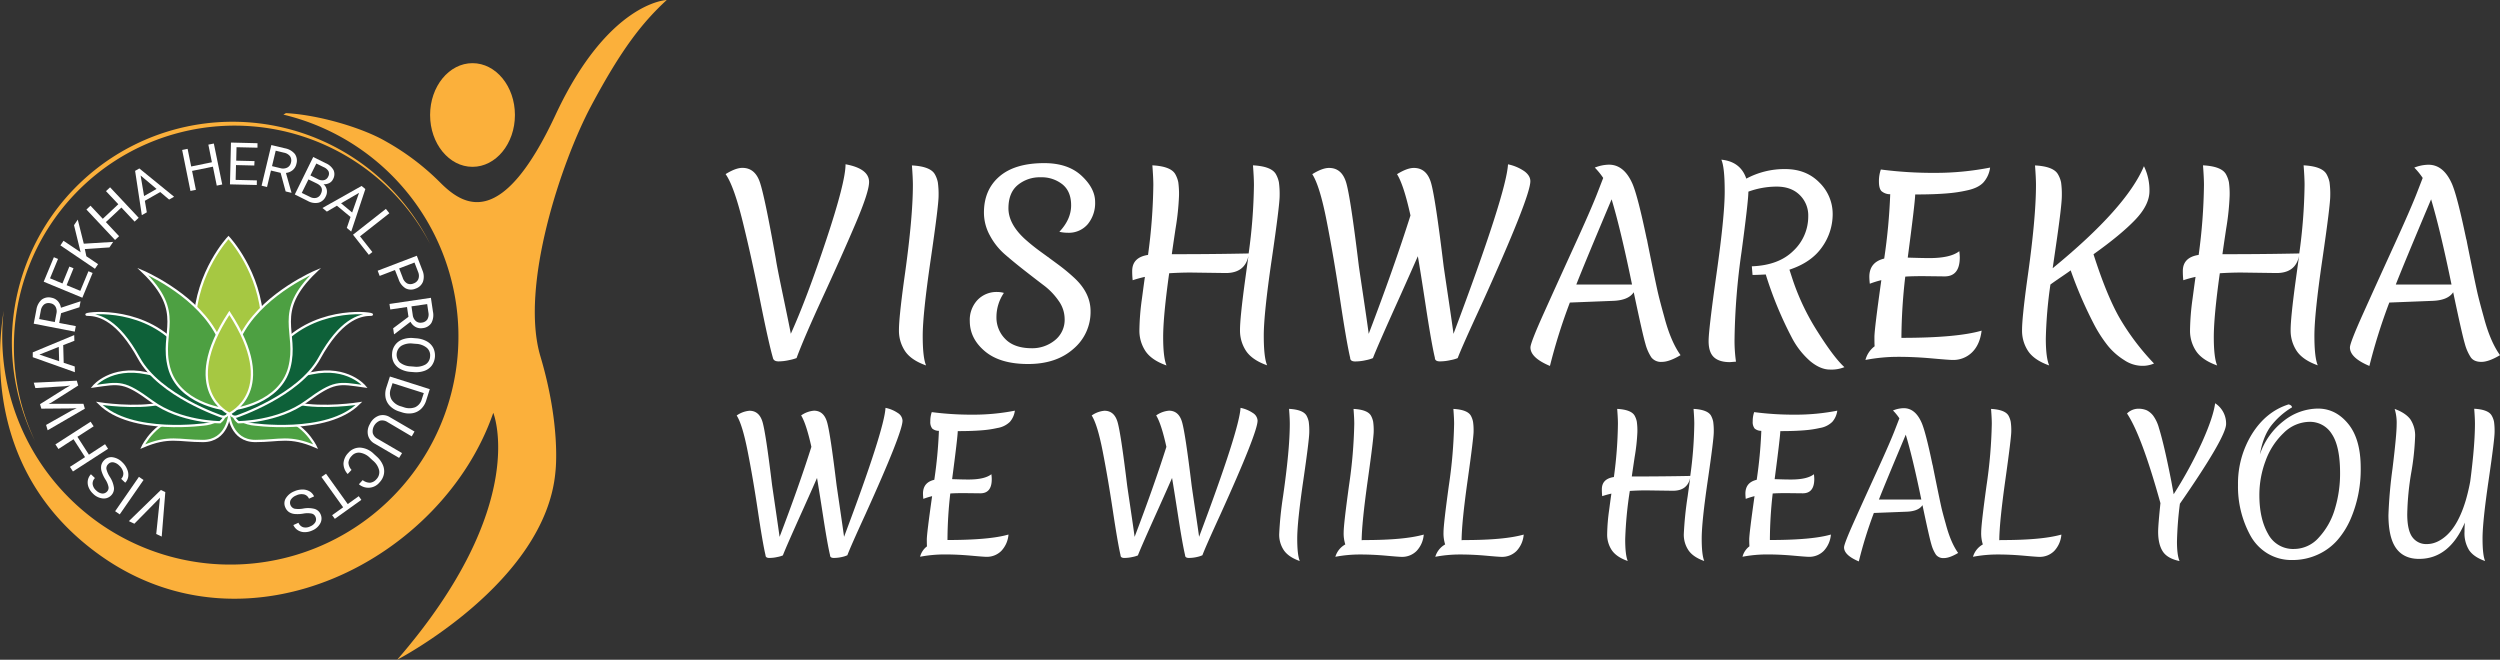<svg xmlns="http://www.w3.org/2000/svg" id="Layer_1" data-name="Layer 1" viewBox="0 0 1085.68 286.51"><rect x="0" y="0" width="1085.68" height="286.51" fill="#333333" stroke="none"/><defs><style>.cls-1{fill:#a6c842;}.cls-1,.cls-2,.cls-3{stroke:#fff;stroke-miterlimit:10;}.cls-2{fill:#4da042;}.cls-3{fill:#0e6139;}.cls-4{fill:#fbb03b;}.cls-5{fill:#fff;}</style></defs><path class="cls-1" d="M294,386.3h6.55s9,3.27,8.19-18.83S294,330.63,294,330.63s-13.91,14.74-14.73,36.84,8.18,18.83,8.18,18.83Z" transform="translate(-194.77 -227.49)"></path><path class="cls-2" d="M294.37,407.58S293.55,419,282.91,419s-14.73-2.46-26.19,2.46c0,0,5.73-12.28,18.82-13.1s13.12-3.67,13.12-3.67S294.37,404.31,294.37,407.58Z" transform="translate(-194.77 -227.49)"></path><path class="cls-3" d="M284.55,411.67s-32.74,4.91-46.66-9c0,0,15.55,2.45,27,0s16.38-2.46,16.38-2.46l9.82,8.19S289.46,410.85,284.55,411.67Z" transform="translate(-194.77 -227.49)"></path><path class="cls-3" d="M290.28,410.85s-17.19,0-29.47-9-13.92-8.19-25.38-6.55c0,0,7.37-9,22.92-5.73S274.73,392,274.73,392l9,4.91S297.65,405.12,290.28,410.85Z" transform="translate(-194.77 -227.49)"></path><path class="cls-3" d="M291.1,408.4s-27-9-36-25.38-17.19-18.83-22.1-18.83,17.62-4.59,34.59,9.17,12.07,7.21,12.07,7.21l14.73,22.1S295.19,409.22,291.1,408.4Z" transform="translate(-194.77 -227.49)"></path><path class="cls-2" d="M291.92,405.12s-19.65-2.45-23.74-18,7.36-23.73-11.46-41.74c0,0,21.28,9,31.1,25.37s6.55,17.19,6.55,17.19-1.63,9.83-.82,12.28S291.92,405.12,291.92,405.12Z" transform="translate(-194.77 -227.49)"></path><path class="cls-2" d="M294.21,407.58S295,419,305.67,419s14.74-2.46,26.2,2.46c0,0-5.73-12.28-18.83-13.1s-13.11-3.67-13.11-3.67S294.21,404.31,294.21,407.58Z" transform="translate(-194.77 -227.49)"></path><path class="cls-3" d="M304,411.67s32.74,4.91,46.66-9c0,0-15.56,2.45-27,0s-16.37-2.46-16.37-2.46l-9.82,8.19S299.12,410.85,304,411.67Z" transform="translate(-194.77 -227.49)"></path><path class="cls-3" d="M298.3,410.85s17.2,0,29.48-9,13.91-8.19,25.37-6.55c0,0-7.37-9-22.92-5.73S313.86,392,313.86,392l-9,4.91S290.94,405.12,298.3,410.85Z" transform="translate(-194.77 -227.49)"></path><path class="cls-3" d="M297.49,408.4s27-9,36-25.38,17.19-18.83,22.1-18.83S338,359.6,321,373.36,309,380.57,309,380.57l-14.74,22.1S293.39,409.22,297.49,408.4Z" transform="translate(-194.77 -227.49)"></path><path class="cls-2" d="M296.67,405.12s19.64-2.45,23.74-18-7.37-23.73,11.46-41.74c0,0-21.29,9-31.11,25.37s-6.55,17.19-6.55,17.19,1.64,9.83.82,12.28S296.67,405.12,296.67,405.12Z" transform="translate(-194.77 -227.49)"></path><path class="cls-1" d="M294.37,407.17s22.11-10,0-43.79C272.27,397.13,294.37,407.17,294.37,407.17Z" transform="translate(-194.77 -227.49)"></path><path class="cls-4" d="M200.81,377.89a95.84,95.84,0,0,1,180.75-44.45A95.85,95.85,0,1,0,210,419,95.46,95.46,0,0,1,200.81,377.89Z" transform="translate(-194.77 -227.49)"></path><path class="cls-4" d="M436,277.42c-22.92,49.12-39.29,40.11-49.93,29.47a107.22,107.22,0,0,0-23.74-18c-9.83-5.73-28.65-11.46-43.39-12.28l-1.09.66a99.06,99.06,0,1,1-122.11,96.35,101,101,0,0,1,.63-11.2c-3.75,23.84-4.67,73.41,42.35,106.57,63.85,45,148.17,1.63,170.27-62.22,0,0,16.37,40.11-41.75,107.24,0,0,64.67-33.56,68.76-81.86,0,0,2.46-19.65-6.55-49.94s9-84.31,22.11-108.87,22.1-36,32.74-45.84C484.29,227.49,458.91,228.3,436,277.42Z" transform="translate(-194.77 -227.49)"></path><ellipse class="cls-4" cx="205.2" cy="49.94" rx="18.42" ry="22.51"></ellipse><path class="cls-5" d="M264.25,443.62l-11.13,11.31-2.39-1.13,13.9-13.52,1.93.92L265,460.51l-2.38-1.12Z" transform="translate(-194.77 -227.49)"></path><path class="cls-5" d="M255.1,434.57l2,1.37-10.33,14.93-2-1.37Z" transform="translate(-194.77 -227.49)"></path><path class="cls-5" d="M242.48,434.6a11.44,11.44,0,0,1,1.78,4.69,4.16,4.16,0,0,1-1.17,3.29,4.39,4.39,0,0,1-3.7,1.37,6.9,6.9,0,0,1-4.23-2.08,7.59,7.59,0,0,1-1.94-2.85,5.56,5.56,0,0,1-.29-3,5.17,5.17,0,0,1,1.33-2.58L236,435.1a3.29,3.29,0,0,0-1,2.61,4.36,4.36,0,0,0,1.51,2.74,4.49,4.49,0,0,0,2.56,1.36,2.61,2.61,0,0,0,2.22-.88,2.33,2.33,0,0,0,.6-2,9.24,9.24,0,0,0-1.37-3.25,15.17,15.17,0,0,1-1.62-3.48,5.56,5.56,0,0,1-.16-2.62,4.6,4.6,0,0,1,1.21-2.17,4.22,4.22,0,0,1,3.7-1.36,7.41,7.41,0,0,1,4.28,2.24,8.62,8.62,0,0,1,2.06,3,5.85,5.85,0,0,1,.47,3.16,4.7,4.7,0,0,1-1.31,2.66l-1.76-1.67a3.13,3.13,0,0,0,.91-2.73,5.27,5.27,0,0,0-1.72-3,4.89,4.89,0,0,0-2.66-1.46,2.5,2.5,0,0,0-2.19.83,2.46,2.46,0,0,0-.74,2.14A11,11,0,0,0,242.48,434.6Z" transform="translate(-194.77 -227.49)"></path><path class="cls-5" d="M234.12,410.63l1.32,2-7.05,4.55,5,7.77,7-4.56,1.31,2-15.25,9.85-1.31-2,6.56-4.23-5-7.77-6.55,4.24-1.32-2Z" transform="translate(-194.77 -227.49)"></path><path class="cls-5" d="M225.92,405.74l2.2-1-2.21.11-13.18.11-.58-1.95,11.15-7,2-1.11-2.45.32-12.72.79-.69-2.33,18.67-.88.63,2.11-11.62,7.37-1.25.67,1.41-.11H231l.62,2.12-16.16,9.39-.68-2.32Z" transform="translate(-194.77 -227.49)"></path><path class="cls-5" d="M222.22,377.36l.21,7.68,4.79,1.6.07,2.49L209,382.61l0-2.11,18-7.49.07,2.48Zm-1.77,7-.16-6.23-8.41,3.35Z" transform="translate(-194.77 -227.49)"></path><path class="cls-5" d="M221.3,363.5l-.82,4.23,7.21,1.39-.46,2.39-17.82-3.45,1.15-6a7.27,7.27,0,0,1,2.27-4.41,5,5,0,0,1,4.31-.87,4.94,4.94,0,0,1,2.73,1.47,5.61,5.61,0,0,1,1.36,2.89l8.38-2.77.15,0-.5,2.55Zm-2.74,3.86.7-3.65a4.21,4.21,0,0,0-.36-3,3.09,3.09,0,0,0-2.23-1.51,3.25,3.25,0,0,0-2.73.5,4.3,4.3,0,0,0-1.45,2.7l-.7,3.64Z" transform="translate(-194.77 -227.49)"></path><path class="cls-5" d="M226.7,344l-3,7.34,5.94,2.46,3.54-8.52,1.81.75-4.46,10.75-16.78-6.95,4.41-10.64,1.81.75-3.48,8.41,5.4,2.24,3-7.34Z" transform="translate(-194.77 -227.49)"></path><path class="cls-5" d="M231.61,335.63l.66,3.14,5.09,3.44-1.36,2-15-10.16,1.35-2,7.44,5-2.88-11.77,1.63-2.42,2.61,10.46,12.76-.78-1.62,2.4Z" transform="translate(-194.77 -227.49)"></path><path class="cls-5" d="M255,322.07l-1.77,1.66-5.74-6.11-6.74,6.32,5.74,6.12-1.76,1.65L232.3,318.48l1.77-1.66,5.34,5.69,6.74-6.32-5.35-5.69,1.78-1.67Z" transform="translate(-194.77 -227.49)"></path><path class="cls-5" d="M264.34,310.88l-6.67,3.81.86,5-2.17,1.24-2.92-19.24,1.84-1.05,15.09,12.29-2.16,1.23Zm-7,1.75,5.42-3.09-6.93-5.83Z" transform="translate(-194.77 -227.49)"></path><path class="cls-5" d="M291.28,307.61l-2.38.49-1.67-8.23-9.05,1.84,1.66,8.22-2.37.48-3.6-17.8,2.37-.48,1.55,7.66,9-1.84-1.54-7.65,2.38-.48Z" transform="translate(-194.77 -227.49)"></path><path class="cls-5" d="M305.2,299.37l-7.94-.19-.16,6.43,9.23.22-.05,2-11.64-.28.43-18.15,11.52.28,0,1.95-9.1-.21-.14,5.84,7.95.19Z" transform="translate(-194.77 -227.49)"></path><path class="cls-5" d="M316.63,302.55l-4.19-1-1.71,7.15-2.36-.57,4.23-17.65,5.9,1.41a7.29,7.29,0,0,1,4.31,2.46,5,5,0,0,1,.67,4.35,4.84,4.84,0,0,1-1.59,2.66,5.52,5.52,0,0,1-2.94,1.23l2.39,8.49,0,.15-2.52-.6Zm-3.73-2.91,3.61.87a4.17,4.17,0,0,0,3-.24,3.11,3.11,0,0,0,1.61-2.15,3.33,3.33,0,0,0-.38-2.76,4.31,4.31,0,0,0-2.64-1.56l-3.6-.87Z" transform="translate(-194.77 -227.49)"></path><path class="cls-5" d="M322.79,311.94l8-16.27,5.37,2.66a7,7,0,0,1,3.48,3.08,4.4,4.4,0,0,1-.25,3.91,3.63,3.63,0,0,1-1.66,1.69,4.71,4.71,0,0,1-2.45.48,4.34,4.34,0,0,1,1.41,2.44,4.51,4.51,0,0,1-.45,2.85,4.83,4.83,0,0,1-3.13,2.73,6.65,6.65,0,0,1-4.68-.75Zm5.93-6.54-2.9,5.86L329.4,313a3.85,3.85,0,0,0,2.77.4,3,3,0,0,0,1.93-1.7c1-2,.38-3.48-1.77-4.54Zm.85-1.72,3.27,1.62a3.86,3.86,0,0,0,2.63.42,2.64,2.64,0,0,0,1.8-1.49,2.59,2.59,0,0,0,.17-2.35,4.29,4.29,0,0,0-2.1-1.8l-3.2-1.58Z" transform="translate(-194.77 -227.49)"></path><path class="cls-5" d="M347,321.71l-5.92-4.89-4.36,2.57-1.92-1.58,17-9.57,1.63,1.35-6.13,18.47-1.92-1.58Zm-4.11-5.94,4.81,4,3-8.54Z" transform="translate(-194.77 -227.49)"></path><path class="cls-5" d="M351.11,330.12l5.37,6.83-1.54,1.21-6.87-8.74,14.28-11.22,1.5,1.91Z" transform="translate(-194.77 -227.49)"></path><path class="cls-5" d="M366.29,344.76l-6.64,2.55-.87-2.26,17-6.5,2.42,6.31a6.88,6.88,0,0,1,.26,4.95,5.16,5.16,0,0,1-3.15,3,5.08,5.08,0,0,1-4.39-.1,7.16,7.16,0,0,1-3.05-3.95Zm1.82-.7,1.56,4.06a4.4,4.4,0,0,0,1.91,2.45,3.31,3.31,0,0,0,2.81,0,3.37,3.37,0,0,0,2.06-1.89,4.13,4.13,0,0,0-.07-3l-1.61-4.18Z" transform="translate(-194.77 -227.49)"></path><path class="cls-5" d="M372.16,365.07l-.64-4.26-7.26,1.08-.36-2.4,18-2.67.89,6a7.25,7.25,0,0,1-.68,4.92,5,5,0,0,1-3.78,2.24,4.81,4.81,0,0,1-3.06-.48,5.57,5.57,0,0,1-2.24-2.27l-7,5.39-.15,0-.38-2.56Zm1.3-4.54.54,3.67a4.2,4.2,0,0,0,1.34,2.7,3.11,3.11,0,0,0,2.6.69,3.31,3.31,0,0,0,2.41-1.38,4.29,4.29,0,0,0,.47-3l-.54-3.66Z" transform="translate(-194.77 -227.49)"></path><path class="cls-5" d="M373.2,389a11.12,11.12,0,0,1-4.58-1.26,6.94,6.94,0,0,1-2.83-2.8,7.21,7.21,0,0,1-.74-3.94,6.85,6.85,0,0,1,4.55-6.11,10.83,10.83,0,0,1,4.58-.6l1.3.11a11,11,0,0,1,4.54,1.27,6.93,6.93,0,0,1,2.87,2.83,7.6,7.6,0,0,1-.59,7.71,6.83,6.83,0,0,1-3.25,2.34,11.09,11.09,0,0,1-4.71.54Zm1.35-2.3a8.11,8.11,0,0,0,5-.92,4.33,4.33,0,0,0,2-3.52,4.27,4.27,0,0,0-1.44-3.73,7.86,7.86,0,0,0-4.68-1.72l-1.33-.11a8.07,8.07,0,0,0-5,.95,4.68,4.68,0,0,0-.67,7.25,8,8,0,0,0,4.73,1.69Z" transform="translate(-194.77 -227.49)"></path><path class="cls-5" d="M364.1,391l17.31,5.49-1.56,4.93a8.47,8.47,0,0,1-2.28,3.71,7.14,7.14,0,0,1-3.7,1.81,9.56,9.56,0,0,1-4.54-.38l-1.1-.35a9.54,9.54,0,0,1-4-2.31,7.08,7.08,0,0,1-2-3.62,9,9,0,0,1,.3-4.45Zm14.71,7.2-13.57-4.31-.77,2.43a5.56,5.56,0,0,0,.33,4.66,7,7,0,0,0,4.2,3l1,.32a7.24,7.24,0,0,0,5,.06,5.26,5.26,0,0,0,2.92-3.44Z" transform="translate(-194.77 -227.49)"></path><path class="cls-5" d="M368.09,426.35l-10.66-6.22a5.75,5.75,0,0,1-2.81-3.52,6.59,6.59,0,0,1,.63-4.72l.3-.56a6.89,6.89,0,0,1,3.81-3.34,5.72,5.72,0,0,1,4.73.67l10.69,6.23L373.57,417,363,410.76a4.09,4.09,0,0,0-3.19-.59,5,5,0,0,0-3.16,5.4,4.07,4.07,0,0,0,2.09,2.48l10.63,6.2Z" transform="translate(-194.77 -227.49)"></path><path class="cls-5" d="M345.76,433.34a6.66,6.66,0,0,1-1.82-4.59,7.12,7.12,0,0,1,2.1-4.6,6.51,6.51,0,0,1,5.22-2.27,9.3,9.3,0,0,1,5.87,2.74l1.29,1.18a10.37,10.37,0,0,1,2.65,3.69,6.79,6.79,0,0,1,.42,3.9,7.25,7.25,0,0,1-1.86,3.55,6.27,6.27,0,0,1-9,.84l1.64-1.79a5.16,5.16,0,0,0,3.25,1.13,4.19,4.19,0,0,0,2.7-1.5,4.34,4.34,0,0,0,1.21-3.83,7.69,7.69,0,0,0-2.66-4.23l-1.3-1.19a7.86,7.86,0,0,0-4.3-2.27,4,4,0,0,0-3.65,1.38,4.73,4.73,0,0,0-1.43,2.89,5,5,0,0,0,1.35,3.18Z" transform="translate(-194.77 -227.49)"></path><path class="cls-5" d="M339,451.22l4.79-3.43-9.43-13.17,2-1.4,9.42,13.17,4.78-3.42,1.14,1.59-11.52,8.25Z" transform="translate(-194.77 -227.49)"></path><path class="cls-5" d="M326.4,448.35a11.38,11.38,0,0,1,5,.14,4.13,4.13,0,0,1,2.59,2.33,4.38,4.38,0,0,1-.13,3.94,6.87,6.87,0,0,1-3.54,3.12,7.58,7.58,0,0,1-3.37.71,5.51,5.51,0,0,1-2.91-.88,5.1,5.1,0,0,1-1.87-2.21l2.22-1a3.32,3.32,0,0,0,2,1.94,4.29,4.29,0,0,0,3.11-.36,4.4,4.4,0,0,0,2.23-1.85,2.61,2.61,0,0,0,0-2.39,2.32,2.32,0,0,0-1.64-1.32,9.41,9.41,0,0,0-3.53,0,14.59,14.59,0,0,1-3.83.18,5.48,5.48,0,0,1-2.48-.85,4.53,4.53,0,0,1-1.55-1.94,4.25,4.25,0,0,1,.14-3.94,7.48,7.48,0,0,1,3.7-3.11,8.6,8.6,0,0,1,3.51-.78,5.91,5.91,0,0,1,3.11.76,4.77,4.77,0,0,1,2,2.22l-2.21,1a3.13,3.13,0,0,0-2.19-1.87,5.17,5.17,0,0,0-3.38.47,4.78,4.78,0,0,0-2.36,1.9,2.71,2.71,0,0,0,1.63,3.84A10.94,10.94,0,0,0,326.4,448.35Z" transform="translate(-194.77 -227.49)"></path><path class="cls-5" d="M537.56,383.86a21.67,21.67,0,0,1-4.69.57c-1.43,0-2.24-.52-2.45-1.56q-1.87-6.47-5.63-25.29t-7.56-34.15q-3.81-15.33-7.35-20.33,4.38-2.72,7.29-2.71,5.43,0,7.56,6.15t7,33.57q.32,2.5,3.08,15.7t3.39,16.63q6.88-15.22,15.33-40.61t8.44-33q10.22,1.88,10.22,7.72,0,4.27-5.89,18.09t-14.18,31.8q-8.29,18-11.42,26.54A18.4,18.4,0,0,1,537.56,383.86Z" transform="translate(-194.77 -227.49)"></path><path class="cls-5" d="M602.05,306.69a37.47,37.47,0,0,1,.32,5.9q0,4.17-3.44,27.73t-3.45,33q0,9.44,1.46,12.87-6.47-2.29-9.12-6.2a16,16,0,0,1-2.66-9.18q0-5.26,2.19-21.42,3.85-26.81,3.86-41.51,0-3.12-.42-8.55,7.92.42,9.91,3.76A11.72,11.72,0,0,1,602.05,306.69Z" transform="translate(-194.77 -227.49)"></path><path class="cls-5" d="M639.8,331.25a85.92,85.92,0,0,0,6.93,5.58q3.81,2.76,7.62,5.58a81,81,0,0,1,6.93,5.73q7.1,6.57,7.09,14.5A20.93,20.93,0,0,1,660.92,379q-7.45,6.57-19.66,6.57t-18.77-5.53q-6.57-5.52-6.57-13.14a12.64,12.64,0,0,1,3.34-9.12,11.41,11.41,0,0,1,8.65-3.49,9.81,9.81,0,0,1,2.82.41,18.68,18.68,0,0,0-3.23,10.48,13.18,13.18,0,0,0,3.85,9.54c2.58,2.65,6.43,4,11.58,4a15.54,15.54,0,0,0,9.85-3.39,11.31,11.31,0,0,0,4.33-9.44,13.61,13.61,0,0,0-2.61-7.77,28.94,28.94,0,0,0-6.46-6.72q-3.85-2.92-8.45-6.52t-8.44-6.93a28.81,28.81,0,0,1-6.47-8.14,20.63,20.63,0,0,1-2.61-10q0-9.9,6.73-15.69t19.45-5.79q10.32,0,16.21,5.48t5.89,11.36a14.43,14.43,0,0,1-3.18,9.65,10.8,10.8,0,0,1-8.7,3.75,15.71,15.71,0,0,1-3.65-.42q5.1-5.42,5.11-11.47t-3.76-9.12a14.55,14.55,0,0,0-9.54-3.08,15,15,0,0,0-9.85,3.34q-4.06,3.34-4.07,10.11T639.8,331.25Z" transform="translate(-194.77 -227.49)"></path><path class="cls-5" d="M727.08,346.06,712,345.85q-4.8,0-9.49.31-2.61,18.68-2.61,27.64t1.46,12.4q-6.47-2.29-9.12-6.2a16,16,0,0,1-2.66-9.18,107.44,107.44,0,0,1,1.09-13.55q1.1-8.29,1.31-9.54a52.17,52.17,0,0,0-5.32,1.46,35.66,35.66,0,0,1-.21-4q0-5.94,6.88-7a241.83,241.83,0,0,0,2.3-30.35q0-3.12-.42-8.55,7.92.42,9.91,3.76a12,12,0,0,1,1.35,3.59,37.81,37.81,0,0,1,.31,5.9,111.8,111.8,0,0,1-1.51,14.28q-1.51,10.13-1.61,11.06,18.55,0,33.36-.32a232.91,232.91,0,0,0,2.3-29.72q0-3.12-.42-8.55,7.92.42,9.91,3.76a12,12,0,0,1,1.35,3.59,37.47,37.47,0,0,1,.32,5.9q0,4.17-3.45,27.73t-3.44,33q0,9.44,1.46,12.87-6.46-2.29-9.12-6.2a16,16,0,0,1-2.66-9.18q0-5.26,2.19-21.42l1.46-10.64Q735.32,346.07,727.08,346.06Z" transform="translate(-194.77 -227.49)"></path><path class="cls-5" d="M824.78,383.86a21.18,21.18,0,0,1-4.69.57q-2.19,0-2.19-1.56-1.47-6.15-3.91-22.16t-3.49-21.95q-2.93,6.67-7.51,16.89Q792.76,378.29,791,383a14.41,14.41,0,0,1-3,.89,21.18,21.18,0,0,1-4.69.57q-2.19,0-2.19-1.56-1.56-6.57-4.38-25.34t-5.84-34.1q-3-15.33-6.25-20.33,4.38-2.72,7.29-2.71,5.64,0,7.51,6.62t5.42,35.92q.21,1.56,2,13.56t2.29,15.95q11.05-29,18.14-51.41-2.91-13.23-5.84-17.93c2.92-1.81,5.36-2.71,7.3-2.71q5.64,0,7.51,6.62t5.42,35.92q.21,1.56,2,13.56t2.3,15.95q22.94-61,23.67-73.62a19.38,19.38,0,0,1,7.09,3q2.61,1.93,2.61,4.33,0,6.78-21.38,53.91Q829.47,378.5,827.81,383A14.41,14.41,0,0,1,824.78,383.86Z" transform="translate(-194.77 -227.49)"></path><path class="cls-5" d="M859.4,378.38q0-2,5.74-14.75t13.29-29.3Q886,317.8,888.7,310.71l2.3-5.94a29.75,29.75,0,0,0-3.65-4.49A17.09,17.09,0,0,1,893.5,299q6.57,0,10.22,8.34,2.29,5.33,6.15,23.78a8.06,8.06,0,0,1,.31,1.35q.21,1.15,2.14,10.59T915,355.6c.48,2,1.32,5.2,2.5,9.44q2.82,10.74,7.09,16.68-4.91,2.92-8.08,2.92a5.29,5.29,0,0,1-4.59-1.93,19.91,19.91,0,0,1-2.6-5.94q-1.2-4-5.06-22.37c-1.53,2.36-4.59,3.62-9.18,3.75l-18.56.73a241.51,241.51,0,0,0-8.65,27.53Q859.41,382.87,859.4,378.38Zm35.25-64.33q-12,28.45-15.33,37h24.19Q898.61,327.19,894.65,314.05Z" transform="translate(-194.77 -227.49)"></path><path class="cls-5" d="M939.07,382.61q-2.3-2.14-2.3-7T940.26,346q3.5-24.76,3.5-35.35t-1.46-13.82q8.34.84,10.84,8.24A35,35,0,0,1,970,300.91q9.18,0,14.92,5.89a19,19,0,0,1,5.73,13.66A24.58,24.58,0,0,1,986,334.85q-4.63,6.61-14.13,9.75l1.46,4.48a102,102,0,0,0,10.85,22.58q7.08,11.2,11.57,15.27a15,15,0,0,1-6.31,1.05q-4.12,0-8.55-3.65A34.92,34.92,0,0,1,972.85,374a162.79,162.79,0,0,1-11.26-27.32c-2.5.14-4.42.21-5.74.21l-.31-3.75q11.69-.42,18.09-6.78a20.42,20.42,0,0,0,6.41-15,12.34,12.34,0,0,0-3.7-9.18q-3.69-3.65-10-3.65a35.86,35.86,0,0,0-12.3,2.19q0,4.07-3,26.38a291.36,291.36,0,0,0-3,37.23,65.14,65.14,0,0,0,.62,10.22c-1.67.13-2.57.2-2.71.2Q941.36,384.74,939.07,382.61Z" transform="translate(-194.77 -227.49)"></path><path class="cls-5" d="M1039.27,347.52l-9.28-.11c-3.41,0-6,.07-7.82.21a240.49,240.49,0,0,0-1.67,26.59q24.09,0,34.83-3.13-.74,6.06-4.12,9.39a11.64,11.64,0,0,1-8.5,3.34q-1.45,0-9-.68t-14.65-.68a74.84,74.84,0,0,0-14.18,1.36,10.84,10.84,0,0,1,4-5.95c-.07-.41-.1-1.73-.1-4s1-10.46,3-24.71a39.49,39.49,0,0,0-5,1.56,28.49,28.49,0,0,1-.21-3q0-6.36,6.46-7.93a254.78,254.78,0,0,0,2.61-27.94,5.76,5.76,0,0,1-3.81-1.36c-.72-.76-1.09-2.14-1.09-4.12a15.49,15.49,0,0,1,.83-5.26,174.51,174.51,0,0,0,23.36,1.46,122.62,122.62,0,0,0,24.09-2.3,12,12,0,0,1-2.87,6.41c-1.49,1.64-3.87,2.8-7.14,3.5a59.64,59.64,0,0,1-8.14,1.25q-5.83.53-14.38.52-.1,3.75-3.24,27.42,6.46.21,9.39.21,9.17,0,13-3a22.69,22.69,0,0,1,.21,2.71Q1045.84,347.52,1039.27,347.52Z" transform="translate(-194.77 -227.49)"></path><path class="cls-5" d="M1089.84,306.69a37.47,37.47,0,0,1,.32,5.9q0,4.17-2.61,22l-1.36,9.38q32-26.18,39.63-44.31a23.74,23.74,0,0,1,2.4,10.79q0,6-6.16,12.46t-18.14,15q5.83,18.24,11.58,28.1a105.71,105.71,0,0,0,14.7,19.34,12.5,12.5,0,0,1-5.53,1,14.25,14.25,0,0,1-7.45-2.5,28.73,28.73,0,0,1-7.1-6.26,58.32,58.32,0,0,1-6.2-9.69,180.38,180.38,0,0,1-9.91-23q-.51.42-3.8,2.66t-5,3.49a191.81,191.81,0,0,0-2,23.41q0,8.29,1.46,11.73-6.46-2.29-9.12-6.2a16,16,0,0,1-2.66-9.18q0-5.26,2.19-21.42,3.85-26.81,3.86-41.51,0-3.12-.42-8.55,7.92.42,9.91,3.76A11.72,11.72,0,0,1,1089.84,306.69Z" transform="translate(-194.77 -227.49)"></path><path class="cls-5" d="M1183.38,346.06l-15.12-.21q-4.8,0-9.49.31-2.61,18.68-2.61,27.64t1.46,12.4q-6.46-2.29-9.12-6.2a15.89,15.89,0,0,1-2.66-9.18,107.44,107.44,0,0,1,1.09-13.55q1.1-8.29,1.31-9.54a52.17,52.17,0,0,0-5.32,1.46,35.66,35.66,0,0,1-.21-4q0-5.94,6.88-7a241.83,241.83,0,0,0,2.3-30.35q0-3.12-.42-8.55,7.92.42,9.91,3.76a12,12,0,0,1,1.35,3.59,37.81,37.81,0,0,1,.31,5.9,111.8,111.8,0,0,1-1.51,14.28q-1.52,10.13-1.61,11.06,18.55,0,33.36-.32a232.91,232.91,0,0,0,2.3-29.72q0-3.12-.42-8.55,7.92.42,9.91,3.76a12,12,0,0,1,1.35,3.59,37.81,37.81,0,0,1,.31,5.9q0,4.17-3.44,27.73t-3.44,33q0,9.44,1.46,12.87-6.46-2.29-9.12-6.2a16,16,0,0,1-2.66-9.18q0-5.26,2.19-21.42l1.46-10.64Q1191.62,346.07,1183.38,346.06Z" transform="translate(-194.77 -227.49)"></path><path class="cls-5" d="M1215.28,378.38q0-2,5.74-14.75t13.29-29.3q7.56-16.53,10.27-23.62l2.3-5.94a29.15,29.15,0,0,0-3.65-4.49,17.09,17.09,0,0,1,6.15-1.25q6.57,0,10.22,8.34,2.3,5.33,6.15,23.78a8.75,8.75,0,0,1,.32,1.35c.13.77.85,4.3,2.13,10.59s2.17,10.46,2.66,12.51,1.32,5.2,2.5,9.44q2.82,10.74,7.1,16.68-4.9,2.92-8.09,2.92t-4.58-1.93a20.15,20.15,0,0,1-2.61-5.94q-1.2-4-5.06-22.37c-1.53,2.36-4.59,3.62-9.17,3.75l-18.57.73a243.55,243.55,0,0,0-8.65,27.53Q1215.28,382.87,1215.28,378.38Zm35.25-64.33q-12,28.45-15.33,37h24.19Q1254.48,327.19,1250.53,314.05Z" transform="translate(-194.77 -227.49)"></path><path class="cls-5" d="M560.47,469.36a16.06,16.06,0,0,1-3.57.43c-1.11,0-1.66-.39-1.66-1.19q-1.12-4.67-3-16.85t-2.66-16.7q-2.22,5.08-5.71,12.85-7.77,17.22-9.12,20.78a10.72,10.72,0,0,1-2.3.68,16.06,16.06,0,0,1-3.57.43c-1.11,0-1.66-.39-1.66-1.19q-1.2-5-3.33-19.27t-4.45-25.94q-2.3-11.65-4.75-15.46a11.23,11.23,0,0,1,5.55-2.06c2.85,0,4.76,1.67,5.71,5s2.32,12.47,4.12,27.33q.17,1.18,1.51,10.31t1.74,12.13q8.42-22.05,13.81-39.1-2.24-10.06-4.45-13.64a11.22,11.22,0,0,1,5.56-2.06c2.85,0,4.75,1.67,5.71,5s2.32,12.47,4.12,27.33q.17,1.18,1.51,10.31t1.74,12.13q17.45-46.4,18-56a14.59,14.59,0,0,1,5.39,2.26,4.12,4.12,0,0,1,2,3.29q0,5.16-16.26,41-6.42,14-7.69,17.45A10.94,10.94,0,0,1,560.47,469.36Z" transform="translate(-194.77 -227.49)"></path><path class="cls-5" d="M620.51,441.72l-7.06-.08q-3.88,0-6,.16A183.8,183.8,0,0,0,606.23,462q18.33,0,26.5-2.38a11.66,11.66,0,0,1-3.14,7.14,8.84,8.84,0,0,1-6.46,2.54q-1.11,0-6.86-.52c-3.84-.34-7.55-.51-11.15-.51a57,57,0,0,0-10.78,1,8.15,8.15,0,0,1,3-4.52c-.05-.32-.08-1.32-.08-3s.77-7.95,2.3-18.79a30.7,30.7,0,0,0-3.81,1.18,22.89,22.89,0,0,1-.15-2.29c0-3.23,1.63-5.24,4.91-6a194.3,194.3,0,0,0,2-21.26,4.39,4.39,0,0,1-2.9-1,4.57,4.57,0,0,1-.83-3.13,11.76,11.76,0,0,1,.63-4,132.41,132.41,0,0,0,17.77,1.11,93.51,93.51,0,0,0,18.32-1.74,9.17,9.17,0,0,1-2.18,4.88,10,10,0,0,1-5.43,2.65,43.69,43.69,0,0,1-6.19.95q-4.44.41-11,.4-.07,2.85-2.45,20.86,4.91.17,7.13.16,7,0,9.92-2.3a18.57,18.57,0,0,1,.16,2.06Q625.51,441.72,620.51,441.72Z" transform="translate(-194.77 -227.49)"></path><path class="cls-5" d="M714.66,469.36a16.06,16.06,0,0,1-3.57.43c-1.11,0-1.67-.39-1.67-1.19q-1.11-4.67-3-16.85t-2.66-16.7q-2.22,5.08-5.71,12.85-7.77,17.22-9.12,20.78a10.94,10.94,0,0,1-2.3.68,16.06,16.06,0,0,1-3.57.43c-1.11,0-1.67-.39-1.67-1.19q-1.18-5-3.33-19.27t-4.44-25.94q-2.29-11.65-4.76-15.46a11.23,11.23,0,0,1,5.55-2.06c2.86,0,4.76,1.67,5.71,5s2.33,12.47,4.13,27.33c.1.79.61,4.23,1.51,10.31s1.48,10.12,1.74,12.13q8.4-22.05,13.8-39.1-2.22-10.06-4.44-13.64a11.23,11.23,0,0,1,5.55-2.06c2.86,0,4.76,1.67,5.71,5s2.33,12.47,4.13,27.33q.15,1.18,1.5,10.31t1.75,12.13q17.44-46.4,18-56a14.64,14.64,0,0,1,5.4,2.26,4.12,4.12,0,0,1,2,3.29q0,5.16-16.26,41-6.42,14-7.69,17.45A11.16,11.16,0,0,1,714.66,469.36Z" transform="translate(-194.77 -227.49)"></path><path class="cls-5" d="M763.12,410.67a28.72,28.72,0,0,1,.23,4.48q0,3.17-2.61,21.09t-2.62,25.11c0,4.78.37,8,1.11,9.79q-4.92-1.74-6.94-4.72a12.09,12.09,0,0,1-2-7,153.74,153.74,0,0,1,1.66-16.3q2.94-20.37,2.94-31.56,0-2.38-.32-6.51,6,.33,7.54,2.86A9.18,9.18,0,0,1,763.12,410.67Z" transform="translate(-194.77 -227.49)"></path><path class="cls-5" d="M779,463.92a15.54,15.54,0,0,1-.71-5.31q0-3.41,2.3-20.15a207.71,207.71,0,0,0,2.3-26.88q0-2.38-.32-6.51,6,.33,7.53,2.86a9,9,0,0,1,1,2.74,26.68,26.68,0,0,1,.23,4.12q0,2.82-2.57,21.18t-2.66,26.13a8.8,8.8,0,0,1,1.43-.08q17.13,0,25.53-2.38a11.6,11.6,0,0,1-3.13,7.14,8.84,8.84,0,0,1-6.46,2.54q-1.11,0-6.86-.52c-3.84-.34-7.55-.51-11.15-.51a57,57,0,0,0-10.78,1A9,9,0,0,1,779,463.92Z" transform="translate(-194.77 -227.49)"></path><path class="cls-5" d="M822.36,463.92a15.79,15.79,0,0,1-.71-5.31q0-3.41,2.3-20.15a207.71,207.71,0,0,0,2.3-26.88q0-2.38-.32-6.51,6,.33,7.54,2.86a8.92,8.92,0,0,1,1,2.74,25.17,25.17,0,0,1,.24,4.12q0,2.82-2.58,21.18T829.5,462.1a8.89,8.89,0,0,1,1.43-.08q17.13,0,25.54-2.38a11.65,11.65,0,0,1-3.13,7.14,8.87,8.87,0,0,1-6.47,2.54q-1.11,0-6.86-.52c-3.83-.34-7.55-.51-11.14-.51a57.14,57.14,0,0,0-10.79,1A9.08,9.08,0,0,1,822.36,463.92Z" transform="translate(-194.77 -227.49)"></path><path class="cls-5" d="M921.27,440.61l-11.5-.16c-2.44,0-4.84.08-7.22.24a168.74,168.74,0,0,0-2,21q0,6.82,1.11,9.44-4.92-1.74-6.94-4.72a12.1,12.1,0,0,1-2-7,81.36,81.36,0,0,1,.84-10.31q.83-6.3,1-7.25a40.52,40.52,0,0,0-4,1.11,29.07,29.07,0,0,1-.15-3q0-4.52,5.23-5.31a184.65,184.65,0,0,0,1.75-23.08q0-2.38-.32-6.51,6,.33,7.53,2.86a8.67,8.67,0,0,1,1,2.74,28.38,28.38,0,0,1,.24,4.48A84.9,84.9,0,0,1,904.65,426q-1.15,7.69-1.23,8.41,14.12,0,25.38-.24a176,176,0,0,0,1.75-22.6q0-2.38-.32-6.51,6,.33,7.54,2.86a9.18,9.18,0,0,1,1,2.74,28.38,28.38,0,0,1,.24,4.48q0,3.17-2.62,21.09t-2.62,25.11c0,4.78.37,8,1.11,9.79Q930,469.4,928,466.42a12.09,12.09,0,0,1-2-7,153.74,153.74,0,0,1,1.66-16.3l1.11-8.09Q927.53,440.62,921.27,440.61Z" transform="translate(-194.77 -227.49)"></path><path class="cls-5" d="M977.66,441.72l-7.06-.08q-3.89,0-6,.16A183.8,183.8,0,0,0,963.38,462q18.33,0,26.5-2.38a11.66,11.66,0,0,1-3.14,7.14,8.84,8.84,0,0,1-6.46,2.54q-1.11,0-6.86-.52c-3.84-.34-7.55-.51-11.15-.51a57,57,0,0,0-10.78,1,8.15,8.15,0,0,1,3-4.52c0-.32-.08-1.32-.08-3s.77-7.95,2.3-18.79a30.7,30.7,0,0,0-3.81,1.18,22.89,22.89,0,0,1-.15-2.29c0-3.23,1.63-5.24,4.91-6a194.3,194.3,0,0,0,2-21.26,4.39,4.39,0,0,1-2.9-1,4.57,4.57,0,0,1-.83-3.13,11.76,11.76,0,0,1,.63-4,132.41,132.41,0,0,0,17.77,1.11,93.51,93.51,0,0,0,18.32-1.74,9.17,9.17,0,0,1-2.18,4.88,10,10,0,0,1-5.43,2.65,43.69,43.69,0,0,1-6.19.95q-4.44.41-10.94.4-.09,2.85-2.46,20.86,4.9.17,7.13.16,7,0,9.92-2.3a18.57,18.57,0,0,1,.16,2.06Q982.66,441.72,977.66,441.72Z" transform="translate(-194.77 -227.49)"></path><path class="cls-5" d="M995.59,465.19q0-1.5,4.36-11.22t10.11-22.29q5.75-12.57,7.81-18l1.75-4.52a22,22,0,0,0-2.78-3.41,12.88,12.88,0,0,1,4.68-1q5,0,7.77,6.35,1.76,4.05,4.68,18.08a4.92,4.92,0,0,1,.24,1c.11.59.65,3.27,1.63,8.06s1.65,7.95,2,9.51,1,4,1.9,7.18q2.15,8.18,5.4,12.69-3.73,2.22-6.15,2.22a4,4,0,0,1-3.49-1.46,15.57,15.57,0,0,1-2-4.53q-.91-3-3.85-17-1.74,2.7-7,2.86l-14.12.55A184,184,0,0,0,1002,471.3Q995.59,468.6,995.59,465.19Zm26.8-48.93q-9.12,21.64-11.65,28.15h18.4Q1025.41,426.26,1022.39,416.26Z" transform="translate(-194.77 -227.49)"></path><path class="cls-5" d="M1055.86,463.92a15.79,15.79,0,0,1-.71-5.31q0-3.41,2.3-20.15a207.71,207.71,0,0,0,2.3-26.88q0-2.38-.32-6.51,6,.33,7.54,2.86a8.92,8.92,0,0,1,1,2.74,25.17,25.17,0,0,1,.24,4.12q0,2.82-2.58,21.18T1063,462.1a8.89,8.89,0,0,1,1.43-.08q17.13,0,25.54-2.38a11.65,11.65,0,0,1-3.13,7.14,8.87,8.87,0,0,1-6.47,2.54q-1.11,0-6.86-.52c-3.83-.34-7.55-.51-11.14-.51a57.14,57.14,0,0,0-10.79,1A9.08,9.08,0,0,1,1055.86,463.92Z" transform="translate(-194.77 -227.49)"></path><path class="cls-5" d="M1141.44,446.24a152.39,152.39,0,0,0-1.27,16.5q0,5.79,1.12,8.4-5.32-1.11-7.3-4.2c-1.32-2.06-2-4.89-2-8.49q0-2.85,1-12.45-8.18-29.5-14.52-38.94a7,7,0,0,1,4.72-2.07,9.13,9.13,0,0,1,3.85.68,8.29,8.29,0,0,1,2.77,2.3,16.39,16.39,0,0,1,2.54,5.43q2.3,7.38,5.39,23.24l1,5.47a182.24,182.24,0,0,0,12.41-22.8q4.8-10.74,5.59-16.7a10.46,10.46,0,0,1,4.76,9Q1161.51,417.29,1141.44,446.24Z" transform="translate(-194.77 -227.49)"></path><path class="cls-5" d="M1209.89,462a25.15,25.15,0,0,1-8.52,6.31,26.3,26.3,0,0,1-11.19,2.38,20.08,20.08,0,0,1-10.71-2.86,20.82,20.82,0,0,1-7.33-7.61,44.15,44.15,0,0,1-5.47-22.13,40.8,40.8,0,0,1,6.1-22.17q6.11-9.72,15.87-12.81c.89.21,1.4.63,1.5,1.27a33,33,0,0,0-9.08,8q-3.52,4.61-4.88,12.45a30.75,30.75,0,0,1,10.39-14.59,24.29,24.29,0,0,1,14.8-5.32q7.73,0,13.16,6.63t5.43,19.15a54.36,54.36,0,0,1-4.36,22.13A35.6,35.6,0,0,1,1209.89,462Zm-2.46-46a11.1,11.1,0,0,0-9.67-5.32,16.19,16.19,0,0,0-11.27,4.84,31.31,31.31,0,0,0-7.85,12.1,42.3,42.3,0,0,0-2.69,14.87q0,10.23,3.76,16.81a12.23,12.23,0,0,0,11.3,6.59,14.39,14.39,0,0,0,10.79-5,31,31,0,0,0,6.94-12.37A52.69,52.69,0,0,0,1211,433Q1211,421.34,1207.43,416Z" transform="translate(-194.77 -227.49)"></path><path class="cls-5" d="M1277.86,410.67a28.38,28.38,0,0,1,.24,4.48q0,3.17-2.62,21.09t-2.61,25.11c0,4.78.37,8,1.11,9.79q-4.92-1.74-6.94-4.72a13.94,13.94,0,0,1-2-8c0-1.64.06-3,.16-4q-6.74,15.78-19.9,15.78-6.58,0-9.92-4.56T1232,451.23a199.64,199.64,0,0,1,1.78-20.3q1.79-14.67,1.79-19.08a20.63,20.63,0,0,0-.87-6.78c3.17,1.17,5.44,2.67,6.82,4.52a12.67,12.67,0,0,1,2.06,7.66,113.91,113.91,0,0,1-1.71,15.7,119.81,119.81,0,0,0-1.7,17.81q0,7,2.22,10a7.4,7.4,0,0,0,6.34,3q4.29,0,8.41-3.65,5.23-4.68,8.41-15.23a82.72,82.72,0,0,0,2.78-13.8c0-.16.06-.24.19-.24s.48.34,1,1,.88,1,1,1l-.72,5a78.2,78.2,0,0,1-4.68,16.58q.32-3.18,1.51-11.35,2.94-20.37,2.94-31.56,0-2.38-.32-6.51,6,.33,7.53,2.86A8.67,8.67,0,0,1,1277.86,410.67Zm-7.21,21.93-.08.31S1270.65,432.81,1270.65,432.6Z" transform="translate(-194.77 -227.49)"></path></svg>